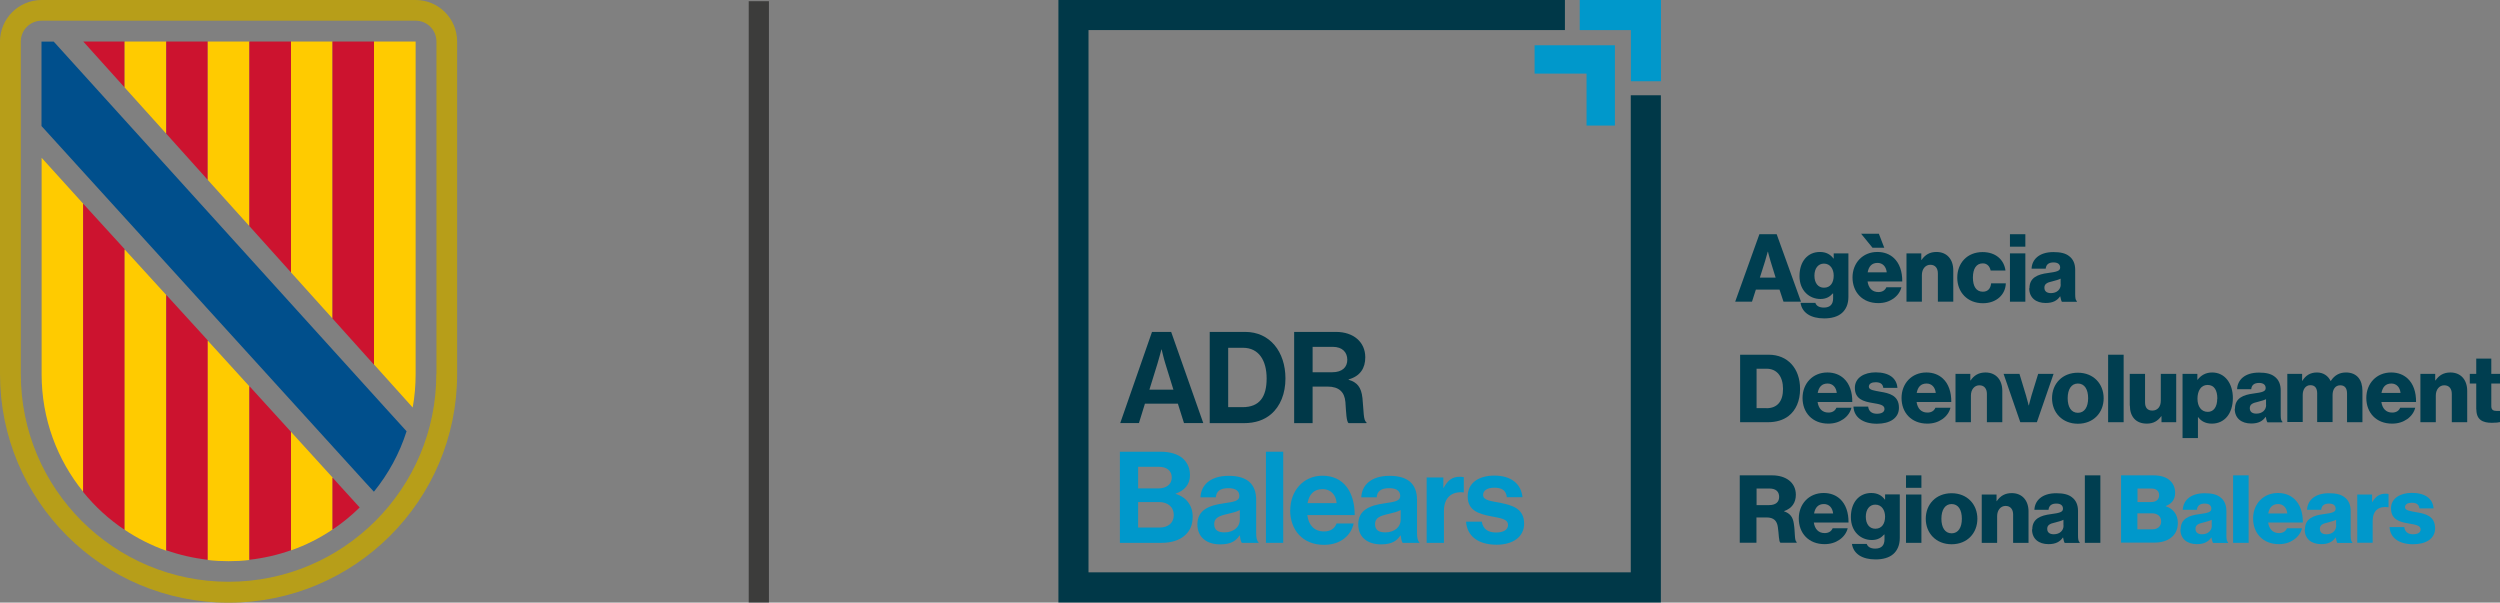 <?xml version="1.0" encoding="UTF-8"?>
<svg id="Capa_2" xmlns="http://www.w3.org/2000/svg" viewBox="0 0 212.63 51.25">
  <rect x="0" y="0" width="212.63" height="51.25" fill="#808080" stroke="none"/>
  <defs>
    <style>
      .cls-1 {
        fill: #cc132f;
      }

      .cls-2 {
        fill: #3c3c3b;
      }

      .cls-3 {
        fill: #003848;
      }

      .cls-4 {
        fill: #0098cb;
      }

      .cls-5 {
        fill: #ffcb00;
      }

      .cls-6 {
        fill: #004f8c;
      }

      .cls-7 {
        fill: #b79e19;
      }

      .cls-8 {
        fill: #fff;
      }

      .cls-9 {
        fill: #003e50;
      }
    </style>
  </defs>
  <g id="Capa_1-2" data-name="Capa_1">
    <g>
      <g>
        <path class="cls-4" d="M95.24,38.42h3.47c.83,0,1.47.21,1.88.56.42.38.62.85.62,1.45,0,.79-.49,1.3-1.21,1.55v.03c.86.25,1.44.96,1.44,1.92,0,.73-.23,1.23-.68,1.62-.44.39-1.13.62-1.95.62h-3.56v-7.75ZM98.51,41.54c.68,0,1.15-.33,1.15-.93,0-.57-.42-.91-1.12-.91h-1.74v1.84h1.7ZM96.81,44.87h1.81c.76,0,1.21-.42,1.21-1.05,0-.74-.54-1.12-1.26-1.12h-1.77v2.17Z"/>
        <path class="cls-4" d="M105.44,45.55h-.02c-.28.42-.68.75-1.64.75-1.14,0-1.94-.6-1.94-1.7,0-1.23,1-1.62,2.23-1.79.92-.13,1.34-.21,1.34-.63s-.31-.66-.93-.66c-.69,0-1.03.25-1.07.78h-1.31c.04-.98.77-1.83,2.4-1.83s2.34.75,2.34,2.05v2.83c0,.42.07.67.2.77v.05h-1.42c-.09-.11-.14-.37-.17-.62ZM105.45,44.21v-.83c-.26.15-.66.24-1.03.33-.77.17-1.15.35-1.15.87s.35.7.87.7c.85,0,1.31-.52,1.31-1.06Z"/>
        <path class="cls-4" d="M107.67,38.42h1.47v7.75h-1.47v-7.75Z"/>
        <path class="cls-4" d="M109.74,43.39c0-1.65,1.12-2.93,2.74-2.93,1.79,0,2.74,1.37,2.74,3.35h-4.03c.11.86.59,1.39,1.42,1.39.57,0,.91-.26,1.07-.68h1.45c-.21.99-1.08,1.82-2.52,1.82-1.84,0-2.88-1.29-2.88-2.95ZM111.21,42.79h2.47c-.04-.7-.51-1.19-1.18-1.19-.78,0-1.16.47-1.29,1.19Z"/>
        <path class="cls-4" d="M119.12,45.55h-.02c-.28.42-.68.75-1.64.75-1.14,0-1.94-.6-1.94-1.7,0-1.23,1-1.62,2.23-1.79.92-.13,1.34-.21,1.34-.63s-.31-.66-.93-.66c-.69,0-1.03.25-1.07.78h-1.31c.04-.98.77-1.83,2.4-1.83s2.34.75,2.34,2.05v2.83c0,.42.07.67.2.77v.05h-1.42c-.09-.11-.14-.37-.17-.62ZM119.13,44.21v-.83c-.26.15-.66.24-1.03.33-.77.17-1.15.35-1.15.87s.35.7.87.7c.85,0,1.31-.52,1.31-1.06Z"/>
        <path class="cls-4" d="M122.75,41.5h.03c.34-.63.72-.95,1.37-.95.16,0,.26.01.35.04v1.29h-.03c-.97-.1-1.66.41-1.66,1.58v2.71h-1.47v-5.56h1.42v.89Z"/>
        <path class="cls-4" d="M124.66,44.37h1.37c.1.64.55.92,1.21.92s1.02-.25,1.02-.64c0-.53-.7-.59-1.46-.74-1-.2-1.97-.47-1.97-1.68s1-1.78,2.27-1.78c1.46,0,2.28.73,2.39,1.84h-1.33c-.07-.6-.44-.81-1.07-.81-.57,0-.95.22-.95.62,0,.48.74.52,1.53.68.93.2,1.96.46,1.96,1.76,0,1.12-.95,1.79-2.34,1.79-1.62,0-2.52-.78-2.6-1.96Z"/>
      </g>
      <g>
        <path class="cls-3" d="M97.98,28.23h1.63l2.73,7.75h-1.64l-.52-1.65h-2.8l-.51,1.65h-1.59l2.7-7.75ZM97.75,33.14h2.05l-.69-2.23c-.13-.41-.31-1.19-.31-1.19h-.02s-.2.78-.33,1.19l-.69,2.23Z"/>
        <path class="cls-3" d="M102.89,28.23h3.03c2.07,0,3.41,1.67,3.41,3.96,0,1.26-.42,2.36-1.24,3.05-.57.48-1.32.75-2.3.75h-2.9v-7.75ZM105.68,34.63c1.47,0,2.05-.9,2.05-2.44s-.67-2.61-2.01-2.61h-1.26v5.05h1.21Z"/>
        <path class="cls-3" d="M110.07,28.23h3.56c1.5,0,2.49.87,2.49,2.16,0,.91-.42,1.6-1.42,1.88v.03c.72.21,1.08.62,1.18,1.56.11,1.1.07,1.93.34,2.05v.08h-1.51c-.2-.09-.22-.95-.28-1.79-.07-.85-.54-1.32-1.52-1.32h-1.27v3.11h-1.57v-7.75ZM111.64,31.66h1.67c.86,0,1.28-.44,1.28-1.06s-.4-1.1-1.24-1.1h-1.71v2.16Z"/>
      </g>
      <polygon class="cls-4" points="141.27 6.91 138.71 6.91 138.71 2.56 134.36 2.56 134.36 0 141.27 0 141.27 6.91"/>
      <polygon class="cls-4" points="137.35 10.68 134.94 10.68 134.94 6.26 130.52 6.26 130.52 3.85 137.35 3.85 137.35 10.68"/>
      <g>
        <g>
          <polygon class="cls-3" points="141.26 51.24 90.02 51.24 90.02 0 133.1 0 133.1 2.56 92.58 2.56 92.58 48.68 138.7 48.68 138.7 8.1 141.26 8.1 141.26 51.24"/>
          <g>
            <g>
              <path class="cls-9" d="M149.65,19.92h1.46l2.07,5.74h-1.49l-.34-1.03h-2.01l-.33,1.03h-1.43l2.06-5.74ZM151.02,23.61l-.43-1.39c-.1-.3-.22-.81-.22-.81h-.02s-.14.51-.23.81l-.44,1.39h1.35Z"/>
              <path class="cls-9" d="M153.13,25.76h1.27c.07.22.29.4.72.4.55,0,.79-.29.79-.79v-.41h-.03c-.24.27-.55.47-1.05.47-.92,0-1.78-.69-1.78-1.95s.71-2.05,1.73-2.05c.55,0,.91.22,1.16.56h.02v-.44h1.25v3.71c0,.62-.22,1.07-.55,1.36-.36.32-.9.46-1.51.46-1.13,0-1.88-.47-2.01-1.32ZM155.96,23.44c0-.55-.29-1.02-.83-1.02-.49,0-.81.4-.81,1.03s.32,1.02.81,1.02c.57,0,.83-.45.83-1.03Z"/>
              <path class="cls-9" d="M157.56,23.6c0-1.23.86-2.17,2.11-2.17.59,0,1.05.19,1.4.51.49.45.73,1.16.72,2h-2.95c.08.55.39.9.92.9.34,0,.57-.15.68-.41h1.28c-.09.37-.33.72-.69.97-.35.24-.76.38-1.28.38-1.36,0-2.19-.94-2.19-2.18ZM158.29,19.88h1.51l.46,1.19h-1l-.97-1.19ZM160.47,23.16c-.05-.49-.35-.8-.78-.8-.5,0-.75.31-.84.8h1.62Z"/>
              <path class="cls-9" d="M162.15,21.55h1.26v.56h.02c.3-.44.7-.68,1.27-.68.9,0,1.43.64,1.43,1.56v2.67h-1.31v-2.41c0-.43-.22-.73-.64-.73s-.72.36-.72.87v2.27h-1.31v-4.11Z"/>
              <path class="cls-9" d="M166.47,23.61c0-1.24.85-2.17,2.15-2.17,1.12,0,1.83.65,1.95,1.57h-1.26c-.08-.37-.31-.61-.67-.61-.56,0-.84.47-.84,1.21s.28,1.2.84,1.2c.41,0,.66-.24.71-.71h1.25c-.03.95-.79,1.69-1.95,1.69-1.32,0-2.18-.94-2.18-2.17Z"/>
              <path class="cls-9" d="M170.95,19.92h1.31v1.06h-1.31v-1.06ZM170.95,21.55h1.31v4.11h-1.31v-4.11Z"/>
              <path class="cls-9" d="M172.61,24.51c0-.91.72-1.18,1.57-1.29.77-.1,1.04-.18,1.04-.46,0-.26-.17-.44-.56-.44-.42,0-.63.18-.67.53h-1.2c.03-.76.62-1.41,1.86-1.41.62,0,1.04.11,1.33.34.35.26.52.66.52,1.17v2.07c0,.33.03.51.14.59v.06h-1.27c-.06-.09-.1-.25-.14-.46h-.02c-.24.35-.6.56-1.22.56-.82,0-1.4-.44-1.4-1.25ZM175.26,24.19v-.49c-.17.09-.41.15-.67.22-.51.11-.71.24-.71.55,0,.33.24.46.56.46.49,0,.83-.3.83-.74Z"/>
            </g>
            <g>
              <path class="cls-9" d="M147.99,30.17h2.45c1.59,0,2.66,1.15,2.66,2.91,0,1.01-.35,1.82-.99,2.31-.45.34-1.03.52-1.75.52h-2.36v-5.74ZM150.24,34.72c.93,0,1.41-.59,1.41-1.64s-.51-1.72-1.4-1.72h-.85v3.35h.83Z"/>
              <path class="cls-9" d="M153.31,33.85c0-1.23.86-2.17,2.11-2.17.59,0,1.05.19,1.4.51.49.45.73,1.16.72,2h-2.95c.08.55.39.9.92.9.34,0,.57-.15.68-.41h1.28c-.09.37-.33.72-.69.97-.35.24-.76.38-1.28.38-1.36,0-2.19-.94-2.19-2.18ZM156.22,33.42c-.05-.49-.35-.8-.78-.8-.5,0-.75.31-.84.8h1.62Z"/>
              <path class="cls-9" d="M157.65,34.58h1.24c.05.41.32.61.75.61.39,0,.64-.14.64-.41,0-.37-.5-.41-1.04-.51-.71-.12-1.48-.31-1.48-1.28,0-.87.8-1.32,1.77-1.32,1.16,0,1.79.51,1.85,1.32h-1.2c-.05-.37-.3-.48-.66-.48-.32,0-.57.12-.57.38,0,.29.47.33.99.43.72.12,1.57.3,1.57,1.36,0,.9-.79,1.36-1.87,1.36-1.2,0-1.96-.55-2-1.46Z"/>
              <path class="cls-9" d="M161.73,33.85c0-1.23.86-2.17,2.11-2.17.59,0,1.05.19,1.4.51.49.45.73,1.16.72,2h-2.95c.08.55.39.9.92.9.34,0,.57-.15.68-.41h1.28c-.09.37-.33.72-.69.97-.35.24-.76.38-1.28.38-1.36,0-2.19-.94-2.19-2.18ZM164.64,33.42c-.05-.49-.35-.8-.78-.8-.5,0-.75.31-.84.8h1.62Z"/>
              <path class="cls-9" d="M166.32,31.8h1.26v.56h.02c.3-.44.7-.68,1.27-.68.9,0,1.43.64,1.43,1.56v2.67h-1.31v-2.41c0-.43-.22-.73-.64-.73s-.72.36-.72.87v2.27h-1.31v-4.11Z"/>
              <path class="cls-9" d="M170.41,31.8h1.35l.56,1.85c.12.41.22.83.22.83h.02s.1-.42.22-.83l.57-1.85h1.31l-1.42,4.11h-1.41l-1.42-4.11Z"/>
              <path class="cls-9" d="M174.53,33.87c0-1.24.88-2.17,2.2-2.17s2.19.94,2.19,2.17-.87,2.17-2.19,2.17-2.2-.94-2.2-2.17ZM177.6,33.87c0-.75-.3-1.25-.87-1.25s-.87.51-.87,1.25.3,1.24.87,1.24.87-.5.87-1.24Z"/>
              <path class="cls-9" d="M179.3,30.17h1.32v5.74h-1.32v-5.74Z"/>
              <path class="cls-9" d="M181.14,34.5v-2.7h1.3v2.42c0,.45.2.7.62.7.45,0,.72-.34.72-.83v-2.29h1.31v4.11h-1.25v-.51h-.02c-.3.4-.66.63-1.23.63-.95,0-1.44-.62-1.44-1.53Z"/>
              <path class="cls-9" d="M185.64,31.8h1.25v.5h.02c.28-.37.68-.62,1.24-.62,1.09,0,1.76.94,1.76,2.17,0,1.33-.71,2.18-1.79,2.18-.53,0-.91-.21-1.16-.55h-.02v1.78h-1.31v-5.46ZM188.59,33.91c0-.71-.26-1.17-.83-1.17s-.86.51-.86,1.17.32,1.12.88,1.12c.5,0,.8-.43.8-1.12Z"/>
              <path class="cls-9" d="M190.09,34.76c0-.91.72-1.18,1.57-1.29.77-.1,1.04-.18,1.04-.46,0-.26-.17-.44-.56-.44-.42,0-.63.18-.67.53h-1.2c.03-.76.62-1.41,1.86-1.41.62,0,1.04.11,1.33.34.35.26.52.66.52,1.17v2.07c0,.33.03.51.14.59v.06h-1.27c-.06-.09-.1-.25-.14-.46h-.02c-.24.35-.6.56-1.22.56-.82,0-1.4-.44-1.4-1.25ZM192.73,34.44v-.49c-.17.09-.41.15-.67.22-.51.11-.71.24-.71.55,0,.33.24.46.56.46.49,0,.83-.3.83-.74Z"/>
              <path class="cls-9" d="M194.55,31.8h1.25v.59h.02c.26-.43.65-.71,1.24-.71.54,0,.95.28,1.16.72h.02c.32-.5.76-.72,1.29-.72.93,0,1.4.63,1.4,1.56v2.67h-1.31v-2.44c0-.44-.18-.7-.58-.7-.42,0-.65.35-.65.83v2.3h-1.31v-2.44c0-.44-.18-.7-.58-.7s-.65.35-.65.83v2.3h-1.31v-4.11Z"/>
              <path class="cls-9" d="M201.26,33.85c0-1.23.86-2.17,2.11-2.17.59,0,1.05.19,1.4.51.49.45.73,1.16.72,2h-2.95c.08.55.39.9.92.9.34,0,.57-.15.68-.41h1.28c-.09.37-.33.72-.69.97-.35.24-.76.38-1.28.38-1.36,0-2.19-.94-2.19-2.18ZM204.17,33.42c-.05-.49-.35-.8-.78-.8-.5,0-.75.31-.84.8h1.62Z"/>
              <path class="cls-9" d="M205.86,31.8h1.26v.56h.02c.3-.44.7-.68,1.27-.68.9,0,1.43.64,1.43,1.56v2.67h-1.31v-2.41c0-.43-.22-.73-.64-.73s-.72.36-.72.87v2.27h-1.31v-4.11Z"/>
              <path class="cls-9" d="M210.61,34.83v-2.21h-.55v-.82h.55v-1.3h1.28v1.3h.75v.82h-.75v1.93c0,.32.18.4.46.4.11,0,.24,0,.29,0v.95c-.11.03-.36.06-.71.06-.76,0-1.31-.25-1.31-1.13Z"/>
            </g>
            <g>
              <path class="cls-9" d="M147.99,40.43h2.74c1.14,0,2.01.59,2.01,1.65,0,.67-.33,1.16-1,1.39v.02c.5.17.75.48.83,1.05.12.75.04,1.48.24,1.55v.07h-1.38c-.15-.09-.13-.76-.22-1.33-.07-.53-.35-.82-.96-.82h-.86v2.15h-1.42v-5.74ZM150.47,42.96c.56,0,.85-.26.85-.7s-.27-.71-.82-.71h-1.1v1.41h1.07Z"/>
              <path class="cls-9" d="M152.99,44.1c0-1.23.86-2.17,2.11-2.17.59,0,1.05.19,1.4.51.49.45.73,1.16.72,2h-2.95c.08.55.39.9.92.9.34,0,.57-.15.68-.41h1.28c-.09.37-.33.72-.69.97-.35.24-.76.38-1.28.38-1.36,0-2.19-.94-2.19-2.18ZM155.91,43.67c-.05-.49-.35-.8-.78-.8-.5,0-.75.31-.84.8h1.62Z"/>
              <path class="cls-9" d="M157.5,46.26h1.27c.07.22.29.4.72.4.55,0,.79-.29.79-.79v-.41h-.03c-.24.27-.55.47-1.05.47-.92,0-1.78-.69-1.78-1.95s.71-2.05,1.73-2.05c.55,0,.91.22,1.16.56h.02v-.44h1.25v3.71c0,.62-.22,1.07-.55,1.36-.36.32-.9.46-1.51.46-1.13,0-1.88-.47-2.01-1.32ZM160.33,43.94c0-.55-.29-1.02-.83-1.02-.49,0-.81.4-.81,1.03s.32,1.02.81,1.02c.57,0,.83-.45.83-1.03Z"/>
              <path class="cls-9" d="M162.11,40.43h1.31v1.06h-1.31v-1.06ZM162.11,42.06h1.31v4.11h-1.31v-4.11Z"/>
              <path class="cls-9" d="M163.79,44.12c0-1.24.88-2.17,2.2-2.17s2.19.94,2.19,2.17-.87,2.17-2.19,2.17-2.2-.94-2.2-2.17ZM166.86,44.12c0-.75-.3-1.25-.87-1.25s-.87.51-.87,1.25.3,1.24.87,1.24.87-.5.87-1.24Z"/>
              <path class="cls-9" d="M168.55,42.06h1.26v.56h.02c.3-.44.7-.68,1.27-.68.9,0,1.43.64,1.43,1.56v2.67h-1.31v-2.41c0-.43-.22-.73-.64-.73s-.72.36-.72.87v2.27h-1.31v-4.11Z"/>
              <path class="cls-9" d="M172.85,45.02c0-.91.72-1.18,1.57-1.29.77-.1,1.04-.18,1.04-.46,0-.26-.17-.44-.56-.44-.42,0-.63.18-.67.53h-1.2c.03-.76.62-1.41,1.86-1.41.62,0,1.04.11,1.33.34.35.26.52.66.52,1.17v2.07c0,.33.03.51.14.59v.06h-1.27c-.06-.09-.1-.25-.14-.46h-.02c-.24.35-.6.56-1.22.56-.82,0-1.4-.44-1.4-1.25ZM175.5,44.7v-.49c-.17.09-.41.15-.67.22-.51.11-.71.24-.71.55,0,.33.24.46.56.46.49,0,.83-.3.83-.74Z"/>
              <path class="cls-9" d="M177.32,40.43h1.32v5.74h-1.32v-5.74Z"/>
            </g>
            <g>
              <path class="cls-4" d="M180.39,40.43h2.77c.59,0,1.04.14,1.34.39.33.27.5.64.5,1.1,0,.57-.3.93-.8,1.12v.02c.63.19,1.03.72,1.03,1.4,0,.58-.21.99-.59,1.28-.34.26-.81.41-1.41.41h-2.83v-5.74ZM182.95,42.7c.41,0,.69-.2.69-.58s-.26-.57-.68-.57h-1.16v1.15h1.16ZM183.06,45.02c.47,0,.75-.27.75-.67,0-.46-.34-.69-.77-.69h-1.25v1.36h1.27Z"/>
              <path class="cls-4" d="M185.47,45.02c0-.91.72-1.18,1.57-1.29.77-.1,1.04-.18,1.04-.46,0-.26-.17-.44-.56-.44-.42,0-.63.18-.67.53h-1.2c.03-.76.62-1.41,1.86-1.41.62,0,1.04.11,1.33.34.35.26.52.66.52,1.17v2.07c0,.33.03.51.14.59v.06h-1.27c-.06-.09-.1-.25-.14-.46h-.02c-.24.35-.6.56-1.22.56-.82,0-1.4-.44-1.4-1.25ZM188.11,44.7v-.49c-.17.09-.41.15-.67.22-.51.11-.71.24-.71.55,0,.33.24.46.56.46.49,0,.83-.3.83-.74Z"/>
              <path class="cls-4" d="M189.93,40.43h1.32v5.74h-1.32v-5.74Z"/>
              <path class="cls-4" d="M191.63,44.1c0-1.23.86-2.17,2.11-2.17.59,0,1.05.19,1.4.51.49.45.73,1.16.72,2h-2.95c.08.55.39.9.92.9.34,0,.57-.15.68-.41h1.28c-.09.37-.33.72-.69.97-.35.24-.76.38-1.28.38-1.36,0-2.19-.94-2.19-2.18ZM194.54,43.67c-.05-.49-.35-.8-.78-.8-.5,0-.75.31-.84.8h1.62Z"/>
              <path class="cls-4" d="M196.04,45.02c0-.91.72-1.18,1.57-1.29.77-.1,1.04-.18,1.04-.46,0-.26-.17-.44-.56-.44-.42,0-.63.18-.67.53h-1.2c.03-.76.62-1.41,1.86-1.41.62,0,1.04.11,1.33.34.35.26.52.66.52,1.17v2.07c0,.33.03.51.14.59v.06h-1.27c-.06-.09-.1-.25-.14-.46h-.02c-.24.35-.6.56-1.22.56-.82,0-1.4-.44-1.4-1.25ZM198.69,44.7v-.49c-.17.09-.41.15-.67.22-.51.11-.71.24-.71.55,0,.33.24.46.56.46.49,0,.83-.3.83-.74Z"/>
              <path class="cls-4" d="M200.5,42.06h1.25v.64h.02c.29-.49.63-.71,1.12-.71.12,0,.2,0,.26.03v1.12h-.03c-.8-.11-1.32.28-1.32,1.17v1.85h-1.31v-4.11Z"/>
              <path class="cls-4" d="M203.25,44.83h1.24c.05.41.32.61.75.61.39,0,.64-.14.64-.41,0-.37-.5-.41-1.04-.51-.71-.12-1.48-.31-1.48-1.28,0-.87.8-1.32,1.77-1.32,1.16,0,1.79.51,1.85,1.32h-1.2c-.05-.37-.3-.48-.66-.48-.32,0-.57.12-.57.38,0,.29.47.33.99.43.72.12,1.57.3,1.57,1.36,0,.9-.79,1.36-1.87,1.36-1.2,0-1.96-.55-2-1.46Z"/>
            </g>
          </g>
        </g>
        <g>
          <path class="cls-7" d="M37.11,31.81c0,9.76-7.92,17.67-17.67,17.67S1.77,41.58,1.77,31.81V3.53c0-.98.79-1.77,1.77-1.77h31.81c.98,0,1.77.79,1.77,1.77v28.28h0ZM35.35,0H3.54C1.59,0,0,1.58,0,3.54v28.28c0,10.74,8.71,19.44,19.44,19.44s19.44-8.71,19.44-19.44V3.53c0-1.95-1.58-3.53-3.53-3.53"/>
          <polygon class="cls-1" points="10.6 3.53 7.08 3.53 10.6 7.44 10.6 3.53"/>
          <polygon class="cls-5" points="10.6 7.07 10.6 3.53 14.14 3.53 14.14 11.37 10.6 7.44 10.6 7.07"/>
          <polygon class="cls-1" points="14.14 3.53 17.67 3.53 17.67 15.3 14.14 11.37 14.14 3.53"/>
          <polygon class="cls-5" points="17.67 3.53 21.21 3.53 21.21 19.23 17.67 15.3 17.67 3.53"/>
          <polygon class="cls-1" points="21.21 3.53 24.75 3.53 24.75 23.17 21.21 19.23 21.21 3.53"/>
          <polygon class="cls-5" points="24.75 22.09 24.75 3.53 28.28 3.53 28.28 24.74 28.28 27.09 24.75 23.17 24.75 22.09"/>
          <polygon class="cls-1" points="28.28 3.53 31.81 3.53 31.81 31.02 28.28 27.09 28.28 3.53"/>
          <path class="cls-5" d="M31.81,31.02V3.53h3.54v28.28c0,.97-.08,1.93-.25,2.85l-3.28-3.65Z"/>
          <path class="cls-5" d="M3.54,31.83c0,3.79,1.32,7.27,3.54,10v-24.5l-3.54-3.91v18.42Z"/>
          <path class="cls-1" d="M7.07,17.33v24.51c1.01,1.25,2.2,2.34,3.54,3.23v-23.87l-3.54-3.88Z"/>
          <path class="cls-5" d="M10.6,21.2v23.86c1.09.73,2.28,1.33,3.54,1.78v-21.75l-3.54-3.88Z"/>
          <path class="cls-1" d="M14.14,46.8c1.13.4,2.31.67,3.54.81v-18.65l-3.54-3.88v21.72Z"/>
          <path class="cls-5" d="M17.67,45.07v2.56c.58.07,1.17.1,1.77.1s1.19-.03,1.77-.1v-14.77l-3.54-3.89v16.11Z"/>
          <path class="cls-1" d="M24.75,36.73l-3.54-3.89v14.77c1.23-.14,2.41-.41,3.54-.81v-10.07Z"/>
          <polygon class="cls-8" points="24.75 34.08 24.79 34.05 24.75 34 24.75 34.08"/>
          <path class="cls-5" d="M24.75,46.81c1.26-.44,2.45-1.04,3.54-1.78v-4.41l-3.54-3.89v10.08Z"/>
          <path class="cls-1" d="M28.28,40.62v4.42c.83-.55,1.6-1.18,2.31-1.88l-2.31-2.54Z"/>
          <path class="cls-6" d="M31.81,41.81c1.22-1.51,2.17-3.24,2.77-5.13l-1.87-2.06L4.57,3.54h-1.04v7.18l27.56,30.33.7.76h.01Z"/>
        </g>
        <rect class="cls-2" x="63.68" y=".1" width="1.72" height="51.14"/>
      </g>
    </g>
  </g>
</svg>